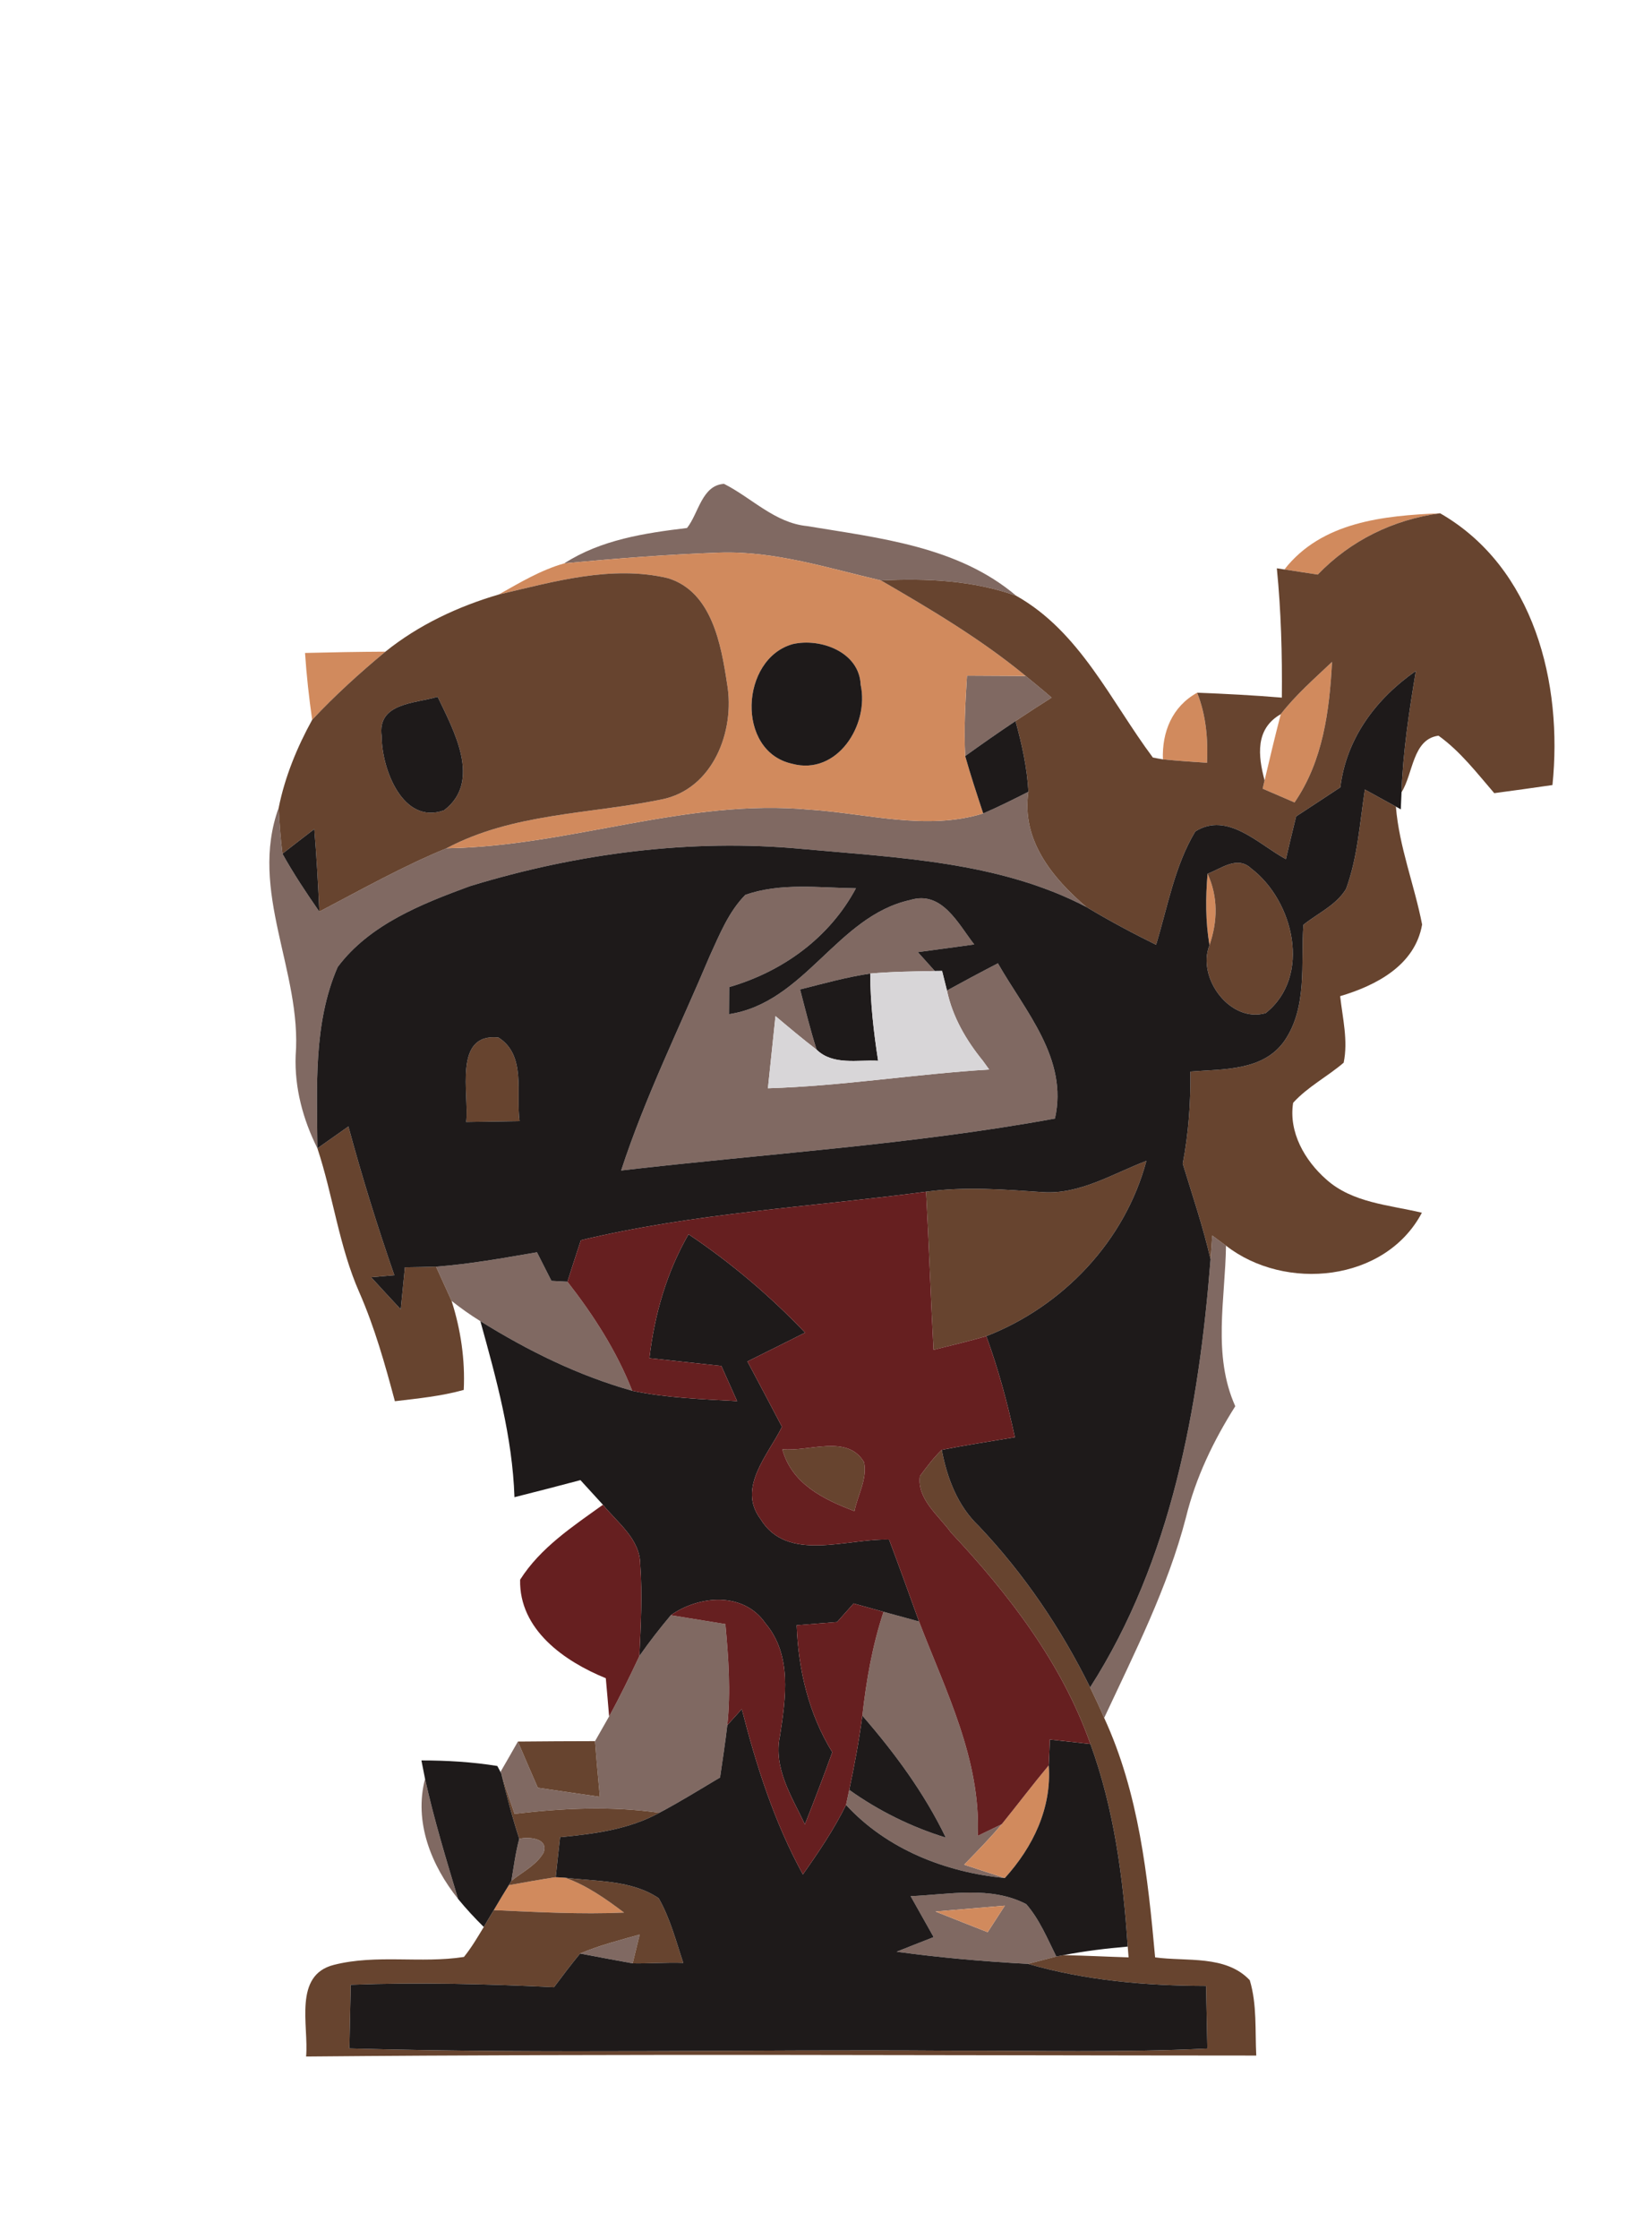 <?xml version="1.0" encoding="UTF-8" ?>
<!DOCTYPE svg PUBLIC "-//W3C//DTD SVG 1.1//EN" "http://www.w3.org/Graphics/SVG/1.1/DTD/svg11.dtd">
<svg width="155pt" height="210pt" viewBox="0 0 155 210" version="1.1" xmlns="http://www.w3.org/2000/svg">
<g id="#806962ff">
<path fill="#806962" opacity="1.00" d=" M 64.46 49.52 C 65.55 48.15 65.85 45.51 67.93 45.38 C 70.53 46.69 72.68 49.04 75.72 49.34 C 82.52 50.47 89.88 51.24 95.35 55.88 C 91.28 54.43 86.94 54.23 82.66 54.44 C 77.67 53.28 72.69 51.66 67.51 51.83 C 62.64 52.00 57.78 52.38 52.94 52.84 C 56.39 50.62 60.47 50.00 64.46 49.52 Z" />
<path fill="#806962" opacity="1.00" d=" M 90.73 63.37 C 92.56 63.38 94.40 63.39 96.24 63.40 C 97.05 64.07 97.87 64.73 98.67 65.43 C 97.53 66.15 96.40 66.88 95.28 67.63 C 93.69 68.69 92.12 69.79 90.56 70.91 C 90.43 68.40 90.57 65.88 90.73 63.37 Z" />
<path fill="#806962" opacity="1.00" d=" M 96.49 74.26 C 95.82 78.77 98.71 82.31 101.92 85.06 C 93.72 80.79 84.26 80.45 75.24 79.62 C 64.77 78.64 54.14 80.04 44.10 83.11 C 39.57 84.77 34.66 86.71 31.68 90.70 C 29.37 96.02 29.75 102.03 29.78 107.70 C 28.43 105.00 27.63 102.04 27.74 99.01 C 28.35 91.12 23.30 83.60 26.15 75.75 C 26.21 77.19 26.33 78.63 26.50 80.07 C 27.54 81.94 28.73 83.73 29.96 85.50 C 33.89 83.44 37.78 81.25 41.89 79.56 C 53.39 79.40 64.45 74.84 76.00 75.94 C 81.39 76.29 86.92 77.94 92.25 76.29 C 93.69 75.67 95.09 74.97 96.49 74.26 Z" />
<path fill="#806962" opacity="1.00" d=" M 69.93 83.93 C 73.26 82.76 76.86 83.27 80.31 83.31 C 77.82 87.96 73.44 91.12 68.42 92.58 C 68.41 93.21 68.40 94.48 68.40 95.12 C 75.53 94.04 78.53 85.92 85.40 84.41 C 88.39 83.49 89.90 86.65 91.41 88.58 C 89.64 88.83 87.88 89.06 86.12 89.30 C 86.65 89.89 87.18 90.48 87.71 91.07 C 85.69 91.11 83.66 91.13 81.65 91.31 C 79.42 91.64 77.25 92.25 75.07 92.80 C 75.56 94.69 76.03 96.59 76.62 98.45 C 75.30 97.44 74.03 96.37 72.76 95.30 C 72.53 97.56 72.28 99.81 72.05 102.07 C 79.00 101.86 85.87 100.73 92.81 100.31 C 92.66 100.10 92.36 99.69 92.21 99.48 C 90.64 97.55 89.37 95.37 88.85 92.90 C 90.43 92.03 92.02 91.18 93.63 90.35 C 96.20 94.86 100.25 99.30 98.98 104.91 C 85.53 107.37 71.85 108.20 58.28 109.78 C 60.54 102.86 63.78 96.33 66.60 89.64 C 67.52 87.64 68.36 85.52 69.93 83.93 Z" />
<path fill="#806962" opacity="1.00" d=" M 113.74 115.88 C 114.07 116.12 114.71 116.59 115.03 116.83 C 114.96 121.86 113.75 127.09 115.90 131.89 C 113.85 135.13 112.18 138.60 111.27 142.33 C 109.56 148.92 106.46 154.99 103.60 161.12 C 103.18 160.15 102.74 159.20 102.28 158.26 C 109.91 146.35 112.49 132.00 113.58 118.11 C 113.62 117.56 113.70 116.44 113.74 115.88 Z" />
<path fill="#806962" opacity="1.00" d=" M 40.91 118.80 C 44.09 118.56 47.24 117.99 50.38 117.45 C 50.83 118.34 51.29 119.23 51.74 120.13 C 52.12 120.15 52.87 120.19 53.24 120.21 C 55.69 123.35 57.86 126.72 59.32 130.44 C 54.26 129.02 49.52 126.68 45.07 123.91 C 44.13 123.33 43.23 122.69 42.37 122.01 C 41.88 120.94 41.39 119.87 40.91 118.80 Z" />
<path fill="#806962" opacity="1.00" d=" M 62.94 151.49 C 64.64 151.77 66.35 152.04 68.06 152.32 C 68.35 155.46 68.58 158.64 68.24 161.80 C 68.05 163.44 67.80 165.07 67.56 166.71 C 65.67 167.83 63.80 169.00 61.86 170.02 C 57.35 169.37 52.78 169.59 48.28 170.12 C 47.81 168.81 47.38 167.49 46.98 166.15 C 47.39 165.45 48.19 164.05 48.59 163.34 C 49.21 164.79 49.83 166.23 50.46 167.67 C 52.40 167.96 54.34 168.24 56.28 168.52 C 56.12 166.78 55.96 165.04 55.83 163.30 C 56.16 162.72 56.82 161.56 57.15 160.98 C 58.17 159.13 59.09 157.23 59.99 155.32 C 60.91 154.00 61.90 152.73 62.94 151.49 Z" />
<path fill="#806962" opacity="1.00" d=" M 82.90 151.17 C 83.73 151.40 85.40 151.85 86.23 152.08 C 88.72 158.58 92.04 165.01 91.74 172.18 C 92.49 171.82 93.24 171.46 93.99 171.09 C 92.88 172.42 91.66 173.65 90.46 174.89 C 91.73 175.31 93.01 175.73 94.28 176.14 C 88.73 175.61 83.20 173.44 79.38 169.28 C 79.45 168.93 79.60 168.22 79.68 167.87 C 82.44 169.84 85.50 171.35 88.74 172.35 C 86.72 168.16 83.95 164.41 80.91 160.91 C 81.28 157.61 81.85 154.33 82.90 151.17 Z" />
<path fill="#806962" opacity="1.00" d=" M 42.98 178.10 C 40.46 174.95 38.82 170.88 39.88 166.84 C 40.72 170.64 41.86 174.37 42.98 178.10 Z" />
<path fill="#806962" opacity="1.00" d=" M 48.72 172.46 C 49.60 172.25 51.53 172.39 50.99 173.78 C 50.30 174.96 49.00 175.57 47.98 176.41 C 48.20 175.09 48.37 173.76 48.72 172.46 Z" />
<path fill="#806962" opacity="1.00" d=" M 85.44 177.84 C 89.03 177.69 92.96 176.85 96.29 178.59 C 97.54 180.03 98.27 181.82 99.11 183.50 C 98.45 183.67 97.12 184.02 96.45 184.19 C 92.33 183.97 88.22 183.61 84.13 183.05 C 85.29 182.59 86.44 182.13 87.60 181.68 C 86.88 180.39 86.16 179.11 85.44 177.84 M 87.77 179.28 C 89.40 179.94 91.04 180.57 92.67 181.22 C 93.07 180.60 93.88 179.35 94.28 178.73 C 92.11 178.91 89.94 179.10 87.77 179.28 Z" />
<path fill="#806962" opacity="1.00" d=" M 54.43 183.22 C 56.23 182.45 58.14 181.97 60.02 181.44 C 59.85 182.11 59.52 183.46 59.36 184.14 C 57.71 183.84 56.07 183.54 54.43 183.22 Z" />
</g>
<g id="#d18a5dff">
<path fill="#d18a5d" opacity="1.00" d=" M 120.51 53.41 C 124.02 48.92 129.86 48.36 135.12 48.14 C 130.73 48.73 126.71 50.69 123.64 53.89 C 122.59 53.73 121.55 53.57 120.51 53.41 Z" />
<path fill="#d18a5d" opacity="1.00" d=" M 67.51 51.83 C 72.69 51.66 77.67 53.28 82.66 54.44 C 87.35 57.16 92.04 59.94 96.24 63.40 C 94.40 63.39 92.56 63.38 90.73 63.37 C 90.57 65.88 90.43 68.40 90.56 70.91 C 91.07 72.72 91.66 74.50 92.25 76.29 C 86.92 77.94 81.39 76.29 76.00 75.94 C 64.45 74.84 53.39 79.40 41.89 79.56 C 48.15 76.24 55.32 76.37 62.07 74.98 C 66.89 74.03 68.99 68.57 68.22 64.14 C 67.66 60.46 66.80 55.50 62.68 54.23 C 57.38 52.97 51.95 54.56 46.79 55.76 C 48.77 54.65 50.74 53.46 52.94 52.84 C 57.78 52.38 62.64 52.00 67.51 51.83 M 74.38 60.41 C 69.46 61.78 69.03 70.46 74.31 71.63 C 78.55 72.78 81.58 67.98 80.75 64.22 C 80.63 61.15 76.98 59.81 74.38 60.41 Z" />
<path fill="#d18a5d" opacity="1.00" d=" M 28.62 61.24 C 31.13 61.18 33.65 61.13 36.16 61.12 C 33.75 63.12 31.43 65.22 29.29 67.51 C 28.99 65.43 28.76 63.34 28.62 61.24 Z" />
<path fill="#d18a5d" opacity="1.00" d=" M 120.17 66.98 C 121.58 65.17 123.32 63.65 124.98 62.08 C 124.74 66.66 124.13 71.38 121.46 75.26 C 120.71 74.94 119.22 74.29 118.47 73.97 L 118.65 73.19 C 119.14 71.12 119.63 69.04 120.17 66.98 Z" />
<path fill="#d18a5d" opacity="1.00" d=" M 109.11 71.22 C 109.02 68.64 109.98 66.27 112.32 64.97 C 113.16 67.06 113.35 69.31 113.25 71.54 C 111.87 71.45 110.49 71.36 109.11 71.22 Z" />
<path fill="#d18a5d" opacity="1.00" d=" M 113.30 81.95 C 114.30 84.11 114.25 86.43 113.48 88.65 C 113.10 86.43 113.11 84.18 113.30 81.95 Z" />
<path fill="#d18a5d" opacity="1.00" d=" M 93.99 171.09 C 95.47 169.26 96.89 167.38 98.40 165.57 C 98.69 169.58 96.92 173.23 94.28 176.14 C 93.01 175.73 91.73 175.31 90.46 174.89 C 91.66 173.65 92.88 172.42 93.99 171.09 Z" />
<path fill="#d18a5d" opacity="1.00" d=" M 47.74 176.81 C 49.20 176.55 50.67 176.28 52.14 176.06 L 53.02 176.11 C 55.06 176.83 56.84 178.09 58.55 179.38 C 54.47 179.56 50.40 179.33 46.33 179.15 C 46.79 178.36 47.26 177.58 47.74 176.81 Z" />
<path fill="#d18a5d" opacity="1.00" d=" M 87.77 179.28 C 89.94 179.10 92.11 178.91 94.28 178.73 C 93.88 179.35 93.07 180.60 92.67 181.22 C 91.04 180.57 89.40 179.94 87.77 179.28 Z" />
</g>
<g id="#67442fff">
<path fill="#67442f" opacity="1.00" d=" M 123.64 53.89 C 126.71 50.69 130.73 48.73 135.12 48.14 C 143.96 53.22 146.64 64.11 145.66 73.63 C 143.84 73.89 142.02 74.15 140.20 74.39 C 138.57 72.50 137.02 70.47 134.97 69.00 C 132.52 69.32 132.60 72.58 131.50 74.30 C 131.63 70.48 132.22 66.70 132.84 62.93 C 129.11 65.53 126.32 69.24 125.76 73.84 C 124.38 74.76 122.99 75.66 121.61 76.57 C 121.28 77.90 120.96 79.24 120.65 80.58 C 118.10 79.21 115.18 76.07 112.15 77.98 C 110.20 81.23 109.56 85.04 108.47 88.61 C 106.24 87.51 104.05 86.34 101.92 85.06 C 98.71 82.31 95.82 78.77 96.49 74.26 C 96.37 72.01 95.88 69.80 95.28 67.63 C 96.40 66.88 97.53 66.15 98.67 65.43 C 97.87 64.73 97.05 64.07 96.24 63.40 C 92.04 59.94 87.35 57.16 82.66 54.44 C 86.94 54.23 91.28 54.43 95.35 55.88 C 101.34 59.25 104.23 65.78 108.17 71.05 C 108.40 71.10 108.88 71.18 109.11 71.22 C 110.49 71.36 111.87 71.45 113.25 71.54 C 113.35 69.31 113.16 67.06 112.32 64.97 C 114.97 65.07 117.62 65.21 120.27 65.43 C 120.31 61.38 120.20 57.33 119.80 53.30 L 120.51 53.41 C 121.55 53.57 122.59 53.73 123.64 53.89 M 120.17 66.98 C 117.76 68.36 118.03 70.87 118.65 73.19 L 118.47 73.97 C 119.22 74.29 120.71 74.94 121.46 75.26 C 124.13 71.38 124.74 66.66 124.98 62.08 C 123.32 63.65 121.58 65.17 120.17 66.98 Z" />
<path fill="#67442f" opacity="1.00" d=" M 46.79 55.76 C 51.95 54.56 57.38 52.97 62.68 54.23 C 66.80 55.50 67.66 60.46 68.22 64.14 C 68.99 68.57 66.89 74.03 62.07 74.98 C 55.32 76.37 48.15 76.24 41.89 79.56 C 37.78 81.25 33.89 83.44 29.96 85.50 C 29.85 82.91 29.70 80.33 29.49 77.76 C 28.49 78.52 27.50 79.29 26.50 80.07 C 26.33 78.63 26.21 77.19 26.15 75.75 C 26.73 72.86 27.87 70.09 29.29 67.51 C 31.43 65.22 33.75 63.12 36.16 61.12 C 39.28 58.61 42.97 56.88 46.79 55.76 M 35.81 69.05 C 35.81 72.11 37.79 77.39 41.66 76.00 C 45.24 73.29 42.56 68.49 41.06 65.35 C 38.95 65.99 35.37 65.90 35.81 69.05 Z" />
<path fill="#67442f" opacity="1.00" d=" M 128.06 74.05 C 129.03 74.58 130.00 75.11 130.97 75.65 C 131.28 79.45 132.71 83.00 133.43 86.71 C 132.77 90.54 129.11 92.43 125.74 93.43 C 125.97 95.49 126.50 97.60 126.07 99.67 C 124.54 100.98 122.70 101.92 121.33 103.43 C 120.89 106.18 122.42 108.84 124.43 110.61 C 126.88 112.82 130.35 113.01 133.41 113.74 C 129.97 120.25 120.56 121.14 115.03 116.83 C 114.71 116.59 114.07 116.12 113.74 115.88 C 113.70 116.44 113.62 117.56 113.58 118.11 C 112.88 115.07 111.88 112.12 110.97 109.14 C 111.52 106.29 111.72 103.40 111.69 100.50 C 114.77 100.26 118.54 100.47 120.53 97.60 C 122.69 94.43 122.04 90.36 122.29 86.74 C 123.64 85.65 125.39 84.89 126.30 83.36 C 127.39 80.38 127.58 77.17 128.06 74.05 Z" />
<path fill="#67442f" opacity="1.00" d=" M 113.30 81.95 C 114.60 81.46 116.08 80.23 117.38 81.44 C 121.37 84.46 123.11 91.56 118.75 95.02 C 115.42 95.98 112.26 91.69 113.48 88.65 C 114.25 86.43 114.30 84.11 113.30 81.95 Z" />
<path fill="#67442f" opacity="1.00" d=" M 43.74 105.23 C 44.04 102.61 42.48 96.85 46.77 97.31 C 49.40 98.97 48.39 102.54 48.75 105.15 C 47.08 105.18 45.41 105.20 43.74 105.23 Z" />
<path fill="#67442f" opacity="1.00" d=" M 29.78 107.70 C 30.75 107.02 31.72 106.34 32.69 105.65 C 33.96 110.35 35.40 115.00 37.00 119.60 C 36.46 119.65 35.37 119.75 34.82 119.79 C 35.74 120.80 36.67 121.80 37.60 122.80 C 37.73 121.49 37.86 120.17 37.99 118.86 C 38.96 118.85 39.94 118.83 40.91 118.80 C 41.39 119.87 41.88 120.94 42.37 122.01 C 43.23 124.69 43.65 127.54 43.51 130.36 C 41.40 130.95 39.22 131.16 37.05 131.42 C 36.13 127.97 35.16 124.52 33.73 121.25 C 31.81 116.92 31.26 112.17 29.78 107.70 Z" />
<path fill="#67442f" opacity="1.00" d=" M 97.83 111.81 C 101.32 112.05 104.41 110.07 107.56 108.88 C 105.55 116.40 99.74 122.51 92.54 125.32 C 90.90 125.79 89.24 126.19 87.59 126.60 C 87.32 121.65 87.16 116.71 86.89 111.77 C 90.53 111.27 94.19 111.56 97.83 111.81 Z" />
<path fill="#67442f" opacity="1.00" d=" M 73.40 135.92 C 75.88 136.19 79.51 134.48 81.07 137.14 C 81.40 138.71 80.47 140.21 80.17 141.73 C 77.26 140.62 74.29 139.18 73.40 135.92 Z" />
<path fill="#67442f" opacity="1.00" d=" M 86.31 138.44 C 86.95 137.58 87.59 136.72 88.36 135.98 C 88.86 138.63 89.84 141.22 91.83 143.12 C 96.07 147.59 99.55 152.73 102.28 158.26 C 102.74 159.20 103.18 160.15 103.60 161.12 C 106.85 168.16 107.69 175.95 108.38 183.58 C 111.34 183.99 115.00 183.33 117.26 185.72 C 117.95 188.01 117.75 190.43 117.87 192.79 C 88.15 192.78 58.44 192.61 28.72 192.88 C 28.98 189.98 27.49 185.24 31.34 184.28 C 35.33 183.27 39.50 184.17 43.53 183.54 C 44.24 182.66 44.81 181.69 45.39 180.73 C 45.62 180.33 46.09 179.54 46.33 179.15 C 50.40 179.33 54.47 179.56 58.55 179.38 C 56.84 178.09 55.06 176.83 53.02 176.11 C 55.96 176.47 59.24 176.31 61.80 178.03 C 62.88 179.92 63.42 182.04 64.11 184.10 C 62.52 184.04 60.94 184.17 59.36 184.14 C 59.52 183.46 59.85 182.11 60.02 181.44 C 58.14 181.97 56.23 182.45 54.43 183.22 C 53.58 184.25 52.78 185.31 51.98 186.38 C 45.63 186.07 39.27 185.91 32.91 186.15 C 32.87 188.14 32.82 190.13 32.78 192.12 C 51.51 192.65 70.26 192.19 89.00 192.33 C 97.09 192.31 105.19 192.53 113.28 192.13 C 113.24 190.17 113.20 188.22 113.16 186.26 C 107.53 186.24 101.88 185.76 96.45 184.19 C 97.12 184.02 98.45 183.67 99.11 183.50 L 99.79 183.37 C 101.82 183.41 103.85 183.52 105.89 183.58 L 105.81 182.57 C 105.38 176.13 104.53 169.66 102.31 163.57 C 99.63 155.99 94.67 149.53 89.22 143.73 C 88.08 142.14 86.02 140.61 86.31 138.44 Z" />
<path fill="#67442f" opacity="1.00" d=" M 48.59 163.34 C 51.00 163.32 53.42 163.30 55.83 163.30 C 55.96 165.04 56.12 166.78 56.28 168.52 C 54.34 168.24 52.40 167.96 50.46 167.67 C 49.83 166.23 49.21 164.79 48.59 163.34 Z" />
<path fill="#67442f" opacity="1.00" d=" M 47.03 166.32 L 46.98 166.15 C 47.38 167.49 47.81 168.81 48.28 170.12 C 52.78 169.59 57.35 169.37 61.86 170.02 C 59.00 171.59 55.74 172.00 52.55 172.31 C 52.41 173.56 52.27 174.81 52.14 176.06 C 50.67 176.28 49.20 176.55 47.74 176.81 L 47.98 176.41 C 49.00 175.57 50.30 174.96 50.99 173.78 C 51.53 172.39 49.60 172.25 48.72 172.46 C 48.06 170.44 47.53 168.38 47.03 166.32 Z" />
</g>
<g id="#1e1a1aff">
<path fill="#1e1a1a" opacity="1.00" d=" M 74.38 60.41 C 76.98 59.81 80.63 61.15 80.75 64.22 C 81.58 67.98 78.55 72.78 74.31 71.63 C 69.03 70.46 69.46 61.78 74.38 60.41 Z" />
<path fill="#1e1a1a" opacity="1.00" d=" M 125.76 73.84 C 126.32 69.24 129.11 65.53 132.84 62.93 C 132.22 66.70 131.63 70.48 131.50 74.30 C 131.48 74.70 131.45 75.51 131.43 75.91 L 130.97 75.65 C 130.00 75.11 129.03 74.58 128.06 74.05 C 127.58 77.17 127.39 80.38 126.30 83.36 C 125.39 84.89 123.64 85.65 122.29 86.74 C 122.04 90.36 122.69 94.43 120.53 97.60 C 118.54 100.47 114.77 100.26 111.69 100.50 C 111.72 103.40 111.52 106.29 110.97 109.14 C 111.88 112.12 112.88 115.07 113.58 118.11 C 112.49 132.00 109.91 146.35 102.28 158.26 C 99.55 152.73 96.07 147.59 91.83 143.12 C 89.84 141.22 88.86 138.63 88.36 135.98 C 90.64 135.53 92.93 135.18 95.22 134.80 C 94.53 131.59 93.67 128.41 92.54 125.32 C 99.74 122.51 105.55 116.40 107.56 108.88 C 104.41 110.07 101.32 112.05 97.83 111.81 C 94.19 111.56 90.53 111.27 86.89 111.77 C 76.08 113.20 65.13 113.77 54.50 116.32 C 54.07 117.61 53.66 118.91 53.24 120.21 C 52.87 120.19 52.12 120.15 51.74 120.13 C 51.29 119.23 50.83 118.34 50.38 117.45 C 47.24 117.99 44.09 118.56 40.91 118.80 C 39.94 118.83 38.96 118.85 37.99 118.86 C 37.86 120.17 37.73 121.49 37.60 122.80 C 36.67 121.80 35.74 120.80 34.82 119.79 C 35.37 119.75 36.46 119.65 37.00 119.60 C 35.40 115.00 33.96 110.35 32.69 105.65 C 31.72 106.34 30.75 107.02 29.78 107.70 C 29.75 102.03 29.37 96.02 31.68 90.70 C 34.66 86.71 39.57 84.77 44.10 83.11 C 54.14 80.04 64.77 78.64 75.24 79.62 C 84.26 80.45 93.72 80.79 101.92 85.06 C 104.05 86.34 106.24 87.51 108.47 88.61 C 109.56 85.04 110.20 81.23 112.15 77.98 C 115.18 76.07 118.10 79.21 120.65 80.58 C 120.96 79.24 121.28 77.90 121.61 76.57 C 122.99 75.66 124.38 74.76 125.76 73.84 M 113.30 81.95 C 113.11 84.18 113.10 86.43 113.48 88.65 C 112.26 91.69 115.42 95.98 118.75 95.02 C 123.11 91.56 121.37 84.46 117.38 81.44 C 116.08 80.23 114.60 81.46 113.30 81.95 M 69.93 83.93 C 68.36 85.52 67.52 87.64 66.60 89.64 C 63.78 96.33 60.54 102.86 58.28 109.78 C 71.85 108.20 85.53 107.37 98.98 104.91 C 100.25 99.30 96.20 94.86 93.63 90.35 C 92.02 91.18 90.43 92.03 88.85 92.90 C 88.74 92.44 88.51 91.52 88.39 91.06 L 87.71 91.07 C 87.18 90.48 86.65 89.89 86.12 89.30 C 87.88 89.06 89.64 88.83 91.41 88.58 C 89.90 86.65 88.39 83.49 85.40 84.41 C 78.53 85.92 75.53 94.04 68.40 95.12 C 68.40 94.48 68.41 93.21 68.42 92.58 C 73.44 91.12 77.82 87.96 80.31 83.31 C 76.86 83.27 73.26 82.76 69.93 83.93 M 43.74 105.23 C 45.41 105.20 47.08 105.18 48.75 105.15 C 48.39 102.54 49.40 98.97 46.77 97.31 C 42.48 96.85 44.04 102.61 43.74 105.23 Z" />
<path fill="#1e1a1a" opacity="1.00" d=" M 35.81 69.05 C 35.37 65.90 38.95 65.99 41.06 65.35 C 42.56 68.49 45.24 73.29 41.66 76.00 C 37.79 77.39 35.81 72.11 35.81 69.05 Z" />
<path fill="#1e1a1a" opacity="1.00" d=" M 90.56 70.91 C 92.12 69.79 93.69 68.69 95.28 67.63 C 95.88 69.80 96.37 72.01 96.49 74.26 C 95.09 74.97 93.69 75.67 92.25 76.29 C 91.66 74.50 91.07 72.72 90.56 70.91 Z" />
<path fill="#1e1a1a" opacity="1.00" d=" M 26.50 80.07 C 27.50 79.29 28.49 78.52 29.49 77.76 C 29.70 80.33 29.85 82.91 29.96 85.50 C 28.73 83.73 27.54 81.94 26.50 80.07 Z" />
<path fill="#1e1a1a" opacity="1.00" d=" M 75.07 92.80 C 77.25 92.25 79.42 91.64 81.65 91.31 C 81.66 94.05 81.97 96.78 82.39 99.49 C 80.46 99.38 78.16 99.94 76.62 98.45 C 76.03 96.59 75.56 94.69 75.07 92.80 Z" />
<path fill="#1e1a1a" opacity="1.00" d=" M 60.93 127.38 C 61.40 123.31 62.55 119.33 64.60 115.76 C 68.58 118.43 72.24 121.53 75.54 124.99 C 73.74 125.90 71.93 126.79 70.13 127.69 C 71.21 129.73 72.30 131.77 73.37 133.82 C 72.08 136.44 69.15 139.52 71.35 142.46 C 73.86 146.61 79.49 144.26 83.42 144.40 C 84.38 146.95 85.30 149.51 86.23 152.08 C 85.40 151.85 83.73 151.40 82.90 151.17 C 81.96 150.91 81.03 150.65 80.09 150.39 C 79.58 150.97 79.06 151.55 78.54 152.13 C 77.27 152.23 76.01 152.33 74.75 152.43 C 74.90 156.61 75.88 160.75 78.09 164.34 C 77.27 166.61 76.41 168.86 75.52 171.10 C 74.29 168.51 72.53 165.81 73.18 162.81 C 73.72 159.26 74.34 155.23 71.81 152.24 C 69.76 149.27 65.60 149.62 62.94 151.49 C 61.90 152.73 60.91 154.00 59.99 155.32 C 60.12 152.46 60.28 149.59 60.07 146.73 C 60.06 144.34 57.94 142.82 56.57 141.13 C 55.86 140.36 55.16 139.59 54.46 138.82 C 52.40 139.37 50.33 139.90 48.27 140.42 C 48.08 134.77 46.57 129.32 45.07 123.91 C 49.52 126.68 54.26 129.02 59.32 130.44 C 62.56 131.11 65.87 131.23 69.16 131.41 C 68.67 130.31 68.17 129.21 67.68 128.11 C 65.43 127.87 63.18 127.62 60.93 127.38 Z" />
<path fill="#1e1a1a" opacity="1.00" d=" M 68.24 161.80 C 68.70 161.29 69.15 160.79 69.60 160.29 C 70.97 165.64 72.66 170.94 75.33 175.80 C 76.81 173.71 78.25 171.58 79.38 169.28 C 83.20 173.44 88.73 175.61 94.28 176.14 C 96.92 173.23 98.69 169.58 98.40 165.57 C 98.44 164.76 98.47 163.96 98.50 163.15 C 99.77 163.29 101.03 163.42 102.31 163.57 C 104.53 169.66 105.38 176.13 105.81 182.57 C 103.79 182.74 101.78 182.99 99.79 183.37 L 99.11 183.50 C 98.27 181.82 97.54 180.03 96.29 178.59 C 92.96 176.85 89.03 177.69 85.44 177.84 C 86.16 179.11 86.88 180.39 87.60 181.68 C 86.44 182.13 85.29 182.59 84.13 183.05 C 88.22 183.61 92.33 183.97 96.45 184.19 C 101.88 185.76 107.53 186.24 113.16 186.26 C 113.20 188.22 113.24 190.17 113.28 192.13 C 105.19 192.53 97.09 192.31 89.00 192.33 C 70.26 192.19 51.51 192.65 32.78 192.12 C 32.82 190.13 32.87 188.14 32.91 186.15 C 39.27 185.91 45.63 186.07 51.98 186.38 C 52.78 185.31 53.58 184.25 54.43 183.22 C 56.07 183.54 57.71 183.84 59.36 184.14 C 60.94 184.17 62.52 184.04 64.11 184.10 C 63.42 182.04 62.88 179.92 61.80 178.03 C 59.24 176.31 55.96 176.47 53.02 176.11 L 52.14 176.06 C 52.27 174.81 52.41 173.56 52.55 172.31 C 55.74 172.00 59.00 171.59 61.86 170.02 C 63.80 169.00 65.67 167.83 67.56 166.71 C 67.80 165.07 68.05 163.44 68.24 161.80 Z" />
<path fill="#1e1a1a" opacity="1.00" d=" M 80.91 160.91 C 83.95 164.41 86.72 168.16 88.74 172.35 C 85.50 171.35 82.44 169.84 79.68 167.87 C 80.17 165.56 80.60 163.24 80.91 160.91 Z" />
<path fill="#1e1a1a" opacity="1.00" d=" M 39.54 165.11 C 41.92 165.11 44.30 165.25 46.66 165.63 L 47.03 166.32 C 47.53 168.38 48.06 170.44 48.72 172.46 C 48.37 173.76 48.20 175.09 47.98 176.41 L 47.74 176.81 C 47.26 177.58 46.79 178.36 46.33 179.15 C 46.09 179.54 45.62 180.33 45.39 180.73 C 44.54 179.89 43.73 179.02 42.98 178.10 C 41.86 174.37 40.72 170.64 39.88 166.84 C 39.80 166.41 39.63 165.54 39.54 165.11 Z" />
</g>
<g id="#d8d6d8ff">
<path fill="#d8d6d8" opacity="1.00" d=" M 81.65 91.31 C 83.66 91.13 85.69 91.11 87.71 91.07 L 88.39 91.06 C 88.51 91.52 88.74 92.44 88.85 92.90 C 89.37 95.37 90.64 97.55 92.21 99.48 C 92.36 99.69 92.66 100.10 92.81 100.31 C 85.87 100.73 79.00 101.86 72.05 102.07 C 72.28 99.81 72.53 97.56 72.76 95.30 C 74.03 96.37 75.30 97.44 76.62 98.45 C 78.16 99.94 80.46 99.38 82.39 99.49 C 81.97 96.78 81.66 94.05 81.65 91.31 Z" />
</g>
<g id="#661f20ff">
<path fill="#661f20" opacity="1.00" d=" M 54.50 116.32 C 65.13 113.77 76.08 113.20 86.89 111.77 C 87.16 116.71 87.32 121.65 87.59 126.60 C 89.24 126.19 90.90 125.79 92.54 125.32 C 93.67 128.41 94.53 131.59 95.22 134.80 C 92.93 135.18 90.64 135.53 88.36 135.98 C 87.59 136.72 86.95 137.58 86.31 138.44 C 86.02 140.61 88.08 142.14 89.22 143.73 C 94.67 149.53 99.63 155.99 102.31 163.57 C 101.03 163.42 99.77 163.29 98.50 163.15 C 98.47 163.96 98.44 164.76 98.40 165.57 C 96.89 167.38 95.47 169.26 93.99 171.09 C 93.24 171.46 92.49 171.82 91.74 172.18 C 92.04 165.01 88.72 158.58 86.23 152.08 C 85.30 149.51 84.38 146.95 83.42 144.40 C 79.49 144.26 73.86 146.61 71.35 142.46 C 69.15 139.52 72.08 136.44 73.37 133.82 C 72.30 131.77 71.21 129.73 70.13 127.69 C 71.93 126.79 73.74 125.90 75.54 124.99 C 72.24 121.53 68.58 118.43 64.60 115.76 C 62.55 119.33 61.40 123.31 60.93 127.38 C 63.18 127.62 65.43 127.87 67.68 128.11 C 68.17 129.21 68.67 130.31 69.16 131.41 C 65.87 131.23 62.56 131.11 59.32 130.44 C 57.86 126.72 55.69 123.35 53.24 120.21 C 53.66 118.91 54.07 117.61 54.50 116.32 M 73.40 135.92 C 74.29 139.18 77.26 140.62 80.17 141.73 C 80.47 140.21 81.40 138.71 81.07 137.14 C 79.51 134.48 75.88 136.19 73.40 135.92 Z" />
<path fill="#661f20" opacity="1.00" d=" M 48.80 148.16 C 50.70 145.16 53.74 143.16 56.57 141.13 C 57.94 142.82 60.06 144.34 60.07 146.73 C 60.28 149.59 60.12 152.46 59.99 155.32 C 59.09 157.23 58.17 159.13 57.15 160.98 C 57.05 159.78 56.95 158.59 56.84 157.40 C 52.94 155.81 48.70 152.84 48.80 148.16 Z" />
<path fill="#661f20" opacity="1.00" d=" M 62.94 151.49 C 65.60 149.62 69.76 149.27 71.81 152.24 C 74.34 155.23 73.72 159.26 73.18 162.81 C 72.53 165.81 74.29 168.51 75.52 171.10 C 76.41 168.86 77.27 166.61 78.09 164.34 C 75.88 160.75 74.90 156.61 74.75 152.43 C 76.01 152.33 77.27 152.23 78.54 152.13 C 79.06 151.55 79.58 150.97 80.09 150.39 C 81.03 150.65 81.96 150.91 82.90 151.17 C 81.85 154.33 81.28 157.61 80.91 160.91 C 80.60 163.24 80.17 165.56 79.68 167.87 C 79.60 168.22 79.45 168.93 79.38 169.28 C 78.25 171.58 76.81 173.71 75.33 175.80 C 72.66 170.94 70.97 165.64 69.60 160.29 C 69.15 160.79 68.70 161.29 68.24 161.80 C 68.58 158.64 68.35 155.46 68.06 152.32 C 66.35 152.04 64.64 151.77 62.94 151.49 Z" />
</g>
</svg>

